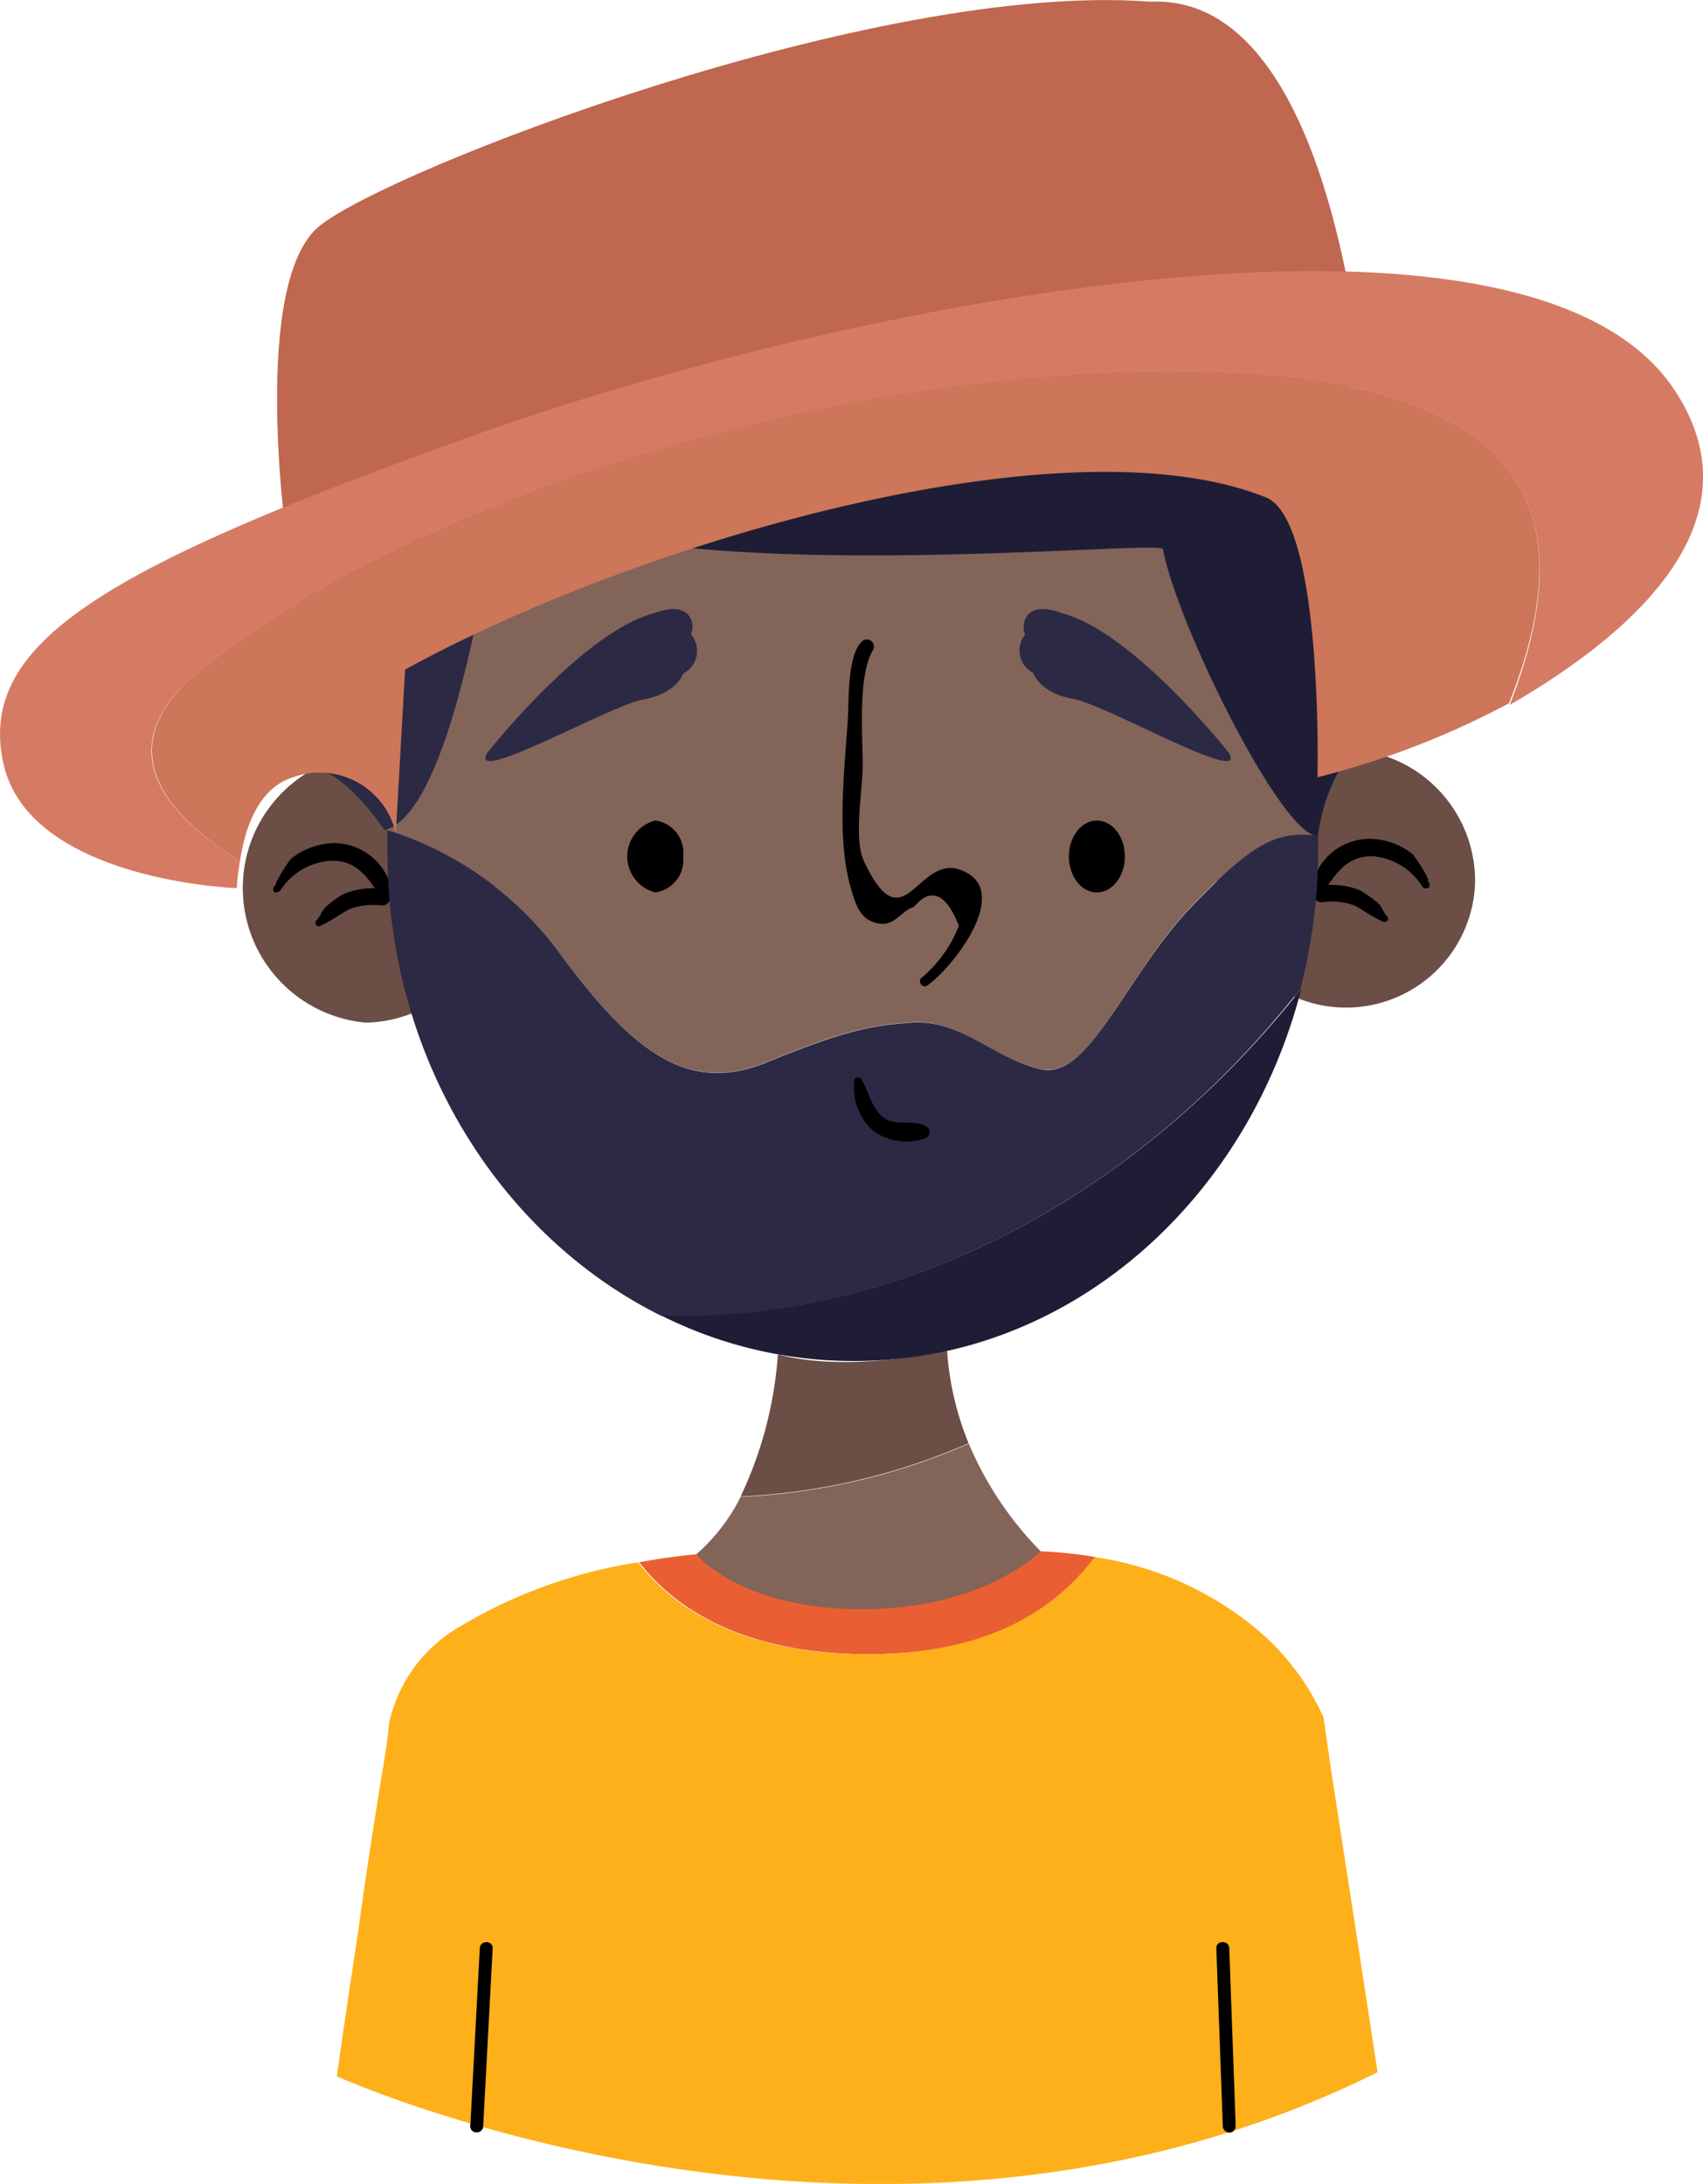<svg xmlns="http://www.w3.org/2000/svg" viewBox="0 0 79.12 101.46"><g id="Layer_2" data-name="Layer 2"><g id="OBJECTS"><path d="M22.45,98.77l.44-8.26c0-.38-.58-.38-.6,0l-.44,8.26c0,.39.58.39.6,0Z"/><path d="M57.41,98.77l-.3-8.26c0-.38-.61-.38-.6,0l.3,8.26a.3.3,0,0,0,.6,0Z"/><path d="M40.35,76.85c5.46,0,8.61-1.95,10.56-4.51a20.1,20.1,0,0,0-2.56-.27l-16,.14s-1.08.08-2.65.37C31.16,74.48,34.2,76.85,40.35,76.85Z" style="fill:#e95f33"/><path d="M62.86,88.82l-1-6.46-.37-2.58a11.58,11.58,0,0,0-3.45-4.37,15.16,15.16,0,0,0-7.18-3.07c-1.95,2.56-5.1,4.51-10.56,4.51-6.15,0-9.19-2.37-10.65-4.27a22.93,22.93,0,0,0-8.44,3.08,6.85,6.85,0,0,0-3.14,4.43C18,81,17.81,82,17.65,83c-.35,2.18-.72,4.55-1,6.69-.58,3.75-1,6.77-1,6.77S40.76,107.85,64,96.27Z" style="fill:#feb01b"/><path d="M23,41.22a6.13,6.13,0,0,1-6,6.29A6.28,6.28,0,0,1,17,35,6.14,6.14,0,0,1,23,41.22Z" style="fill:#6b4e45"/><path d="M68.53,41.06a6,6,0,1,1-6-6.25A6.12,6.12,0,0,1,68.53,41.06Z" style="fill:#6b4e45"/><path d="M32.35,72.21s2.09,2.57,7.75,2.55,8.25-2.69,8.25-2.69a16,16,0,0,1-3.34-5,29.68,29.68,0,0,1-10.6,2.47A8.74,8.74,0,0,1,32.35,72.21Z" style="fill:#826459"/><path d="M36.14,62.92a18.33,18.33,0,0,1-1.73,6.6A29.68,29.68,0,0,0,45,67.05,13.84,13.84,0,0,1,44,62.75S39.46,63.81,36.14,62.92Z" style="fill:#6b4e45"/><path d="M12.82,41.44h0a.21.21,0,0,0,.21-.08A3,3,0,0,1,15.25,40c1.22-.11,1.81.69,2.39,1.62a.31.31,0,0,0,.58-.16,2.74,2.74,0,0,0-2.69-2.29,3.3,3.3,0,0,0-2,.72c-.12.1-.87,1.28-.71,1.25-.17,0-.17.32,0,.34Z"/><path d="M14.91,43c.45-.2.86-.51,1.29-.75a3.07,3.07,0,0,1,1.54-.18.39.39,0,0,0,0-.78,3.5,3.5,0,0,0-1.76.24,4.55,4.55,0,0,0-.81.57c-.23.2-.26.44-.45.64a.16.16,0,0,0,.19.26Z"/><path d="M66.33,40.92c.16,0-.6-1.15-.72-1.25a3.22,3.22,0,0,0-2-.7,2.74,2.74,0,0,0-2.68,2.31c0,.31.43.4.58.15.57-.92,1.17-1.74,2.38-1.64a3,3,0,0,1,2.19,1.4.21.21,0,0,0,.21.08h0c.17,0,.17-.31,0-.34Z"/><path d="M64.44,42.57c-.19-.2-.22-.45-.45-.64a5.63,5.63,0,0,0-.81-.57,3.55,3.55,0,0,0-1.77-.22.39.39,0,0,0,0,.78,3,3,0,0,1,1.55.16c.43.24.84.54,1.29.74.16.07.33-.11.19-.25Z"/><path d="M22.45,98.77l.44-8.26c0-.38-.58-.38-.6,0l-.44,8.26c0,.39.58.39.6,0Z"/><path d="M57.41,98.77l-.3-8.26c0-.38-.61-.38-.6,0l.3,8.26a.3.3,0,0,0,.6,0Z"/><path d="M25.79,44c3.58,4.92,6.17,6.84,9.83,5.34s4.92-1.72,6.75-1.84c2.25-.16,3.73,1.67,6,2.17s4-4.49,7-7.58c2.75-2.83,3.88-3.54,5.86-3.26-.16-13-4.22-26.56-21.71-26.49C24.15,12.41,18.24,25.74,18,38.57A15.76,15.76,0,0,1,25.79,44Z" style="fill:#826459"/><path d="M60.42,45.93a25.85,25.85,0,0,0,.82-6.53c0-.19,0-.38,0-.56-2-.28-3.11.43-5.86,3.26-3,3.09-4.77,8.08-7,7.58s-3.73-2.33-6-2.17c-1.83.12-3.08.34-6.75,1.84s-6.25-.42-9.83-5.34A15.76,15.76,0,0,0,18,38.57c0,.33,0,.65,0,1,0,9.61,5.25,17.86,12.74,21.57C42.49,61.43,53.25,55.07,60.42,45.93Z" style="fill:#2c2945"/><path d="M30.73,61.12a19.9,19.9,0,0,0,9,2.11c9.88,0,18.18-7.35,20.73-17.3C53.25,55.07,42.49,61.43,30.73,61.12Z" style="fill:#1e1d35"/><path d="M31.74,39.79a1.52,1.52,0,0,1-1.29,1.67,1.72,1.72,0,0,1,0-3.34A1.51,1.51,0,0,1,31.74,39.79Z"/><ellipse cx="50.96" cy="39.79" rx="1.3" ry="1.67"/><path d="M23.2,24.3c.07-.41.11-.73.14-.94h-.27C23.09,23.56,23.13,23.9,23.2,24.3Z" style="fill:#feb01b"/><path d="M23,23.35h0C23,23.11,23,23.06,23,23.35Z" style="fill:#feb01b"/><path d="M61.47,14.6c3.39-4.34-4.37-9.25-19.27-8.67s-22.34,6.42-22.34,6.42l-2.23,2.5-.69,2.66C12,22.26,14.27,35.66,14.27,35.66c1.61-.1,3.6,2.91,3.6,2.91,2.83-.75,4.54-10.77,5.06-14.27-.07-.4-.11-.74-.13-.95h0c0-.29,0-.24,0,0h.27c0-.16,0-.26,0-.26s.31.19.47.29c13.11.78,27-2.1,37.93-8.76Z" style="fill:#2c2945"/><path d="M23.57,23.39c7,4.09,30.36,1.63,30.46,2.12.67,3.56,5.56,13.39,7.2,13.33A8.44,8.44,0,0,1,62.71,35c.67-5.63-1.57-13.69-1.57-13.69,3.11-3.72.68-6.4.36-6.72C50.56,21.29,36.68,24.17,23.57,23.39Z" style="fill:#1e1d35"/><path d="M39.69,50.21a2.67,2.67,0,0,0,.9,2.34,2.64,2.64,0,0,0,2.44.32.31.31,0,0,0,0-.54c-.56-.34-1.3,0-1.9-.36s-.76-1.23-1.09-1.8a.19.19,0,0,0-.35,0Z"/><path d="M43.07,45.79c1.17-.8,4.08-4.48,1.54-5.38-2-.72-2.63,3.55-4.48-.42-.47-1-.06-3.27-.05-4.39,0-1.4-.24-4.25.49-5.42a.33.33,0,0,0-.44-.44c-.78.49-.69,2.91-.74,3.66-.15,2.32-.52,5.45.1,7.71.25.9.46,1.74,1.5,1.81.65,0,.91-.62,1.46-.78q1.2-1.41,2.1.87a6,6,0,0,1-1.75,2.43c-.17.17.06.49.27.35Z"/><path d="M22.62,35s4.48-5.7,7.83-6.53c1.65-.61,1.87.54,1.65,1a1.18,1.18,0,0,1-.36,1.82s-.29.93-1.86,1.21S21.8,36.51,22.62,35Z" style="fill:#2c2945"/><path d="M57.11,35s-4.48-5.7-7.83-6.53c-1.65-.61-1.87.54-1.65,1A1.18,1.18,0,0,0,48,31.26s.29.93,1.86,1.21S57.93,36.51,57.11,35Z" style="fill:#2c2945"/><path d="M13.29,24.86s-1.63-11.74,1.54-14.35S40.74-.91,53.45.08c8-.37,9.38,15.6,9.57,14.9S13.29,24.86,13.29,24.86Z" style="fill:#bf674f"/><path d="M56.53,17.32C37.34,16.7,18,24.18,9.35,31.1,5,34.63,7.55,37.76,11.15,40c.2-1.34.77-3.34,2.41-3.87a3.63,3.63,0,0,1,4.83,2.58l.43-7.6c10.58-5.84,30.57-11.78,40-8,2.67,1.08,2.39,13,2.39,13a39.15,39.15,0,0,0,8.9-3.44C73.29,24.61,72,17.81,56.53,17.32Z" style="fill:#cd7659"/><path d="M77.81,18.14C71,7.77,39.48,14,22.15,20.18S-1,29.85.14,35.39,11,41.26,11,41.26A10.8,10.8,0,0,1,11.15,40c-3.6-2.23-6.2-5.36-1.8-8.89,8.63-6.92,28-14.4,47.18-13.78,15.47.49,16.76,7.29,13.61,15.42C75.78,29.49,81.85,24.27,77.81,18.14Z" style="fill:#d67b63"/></g></g></svg>